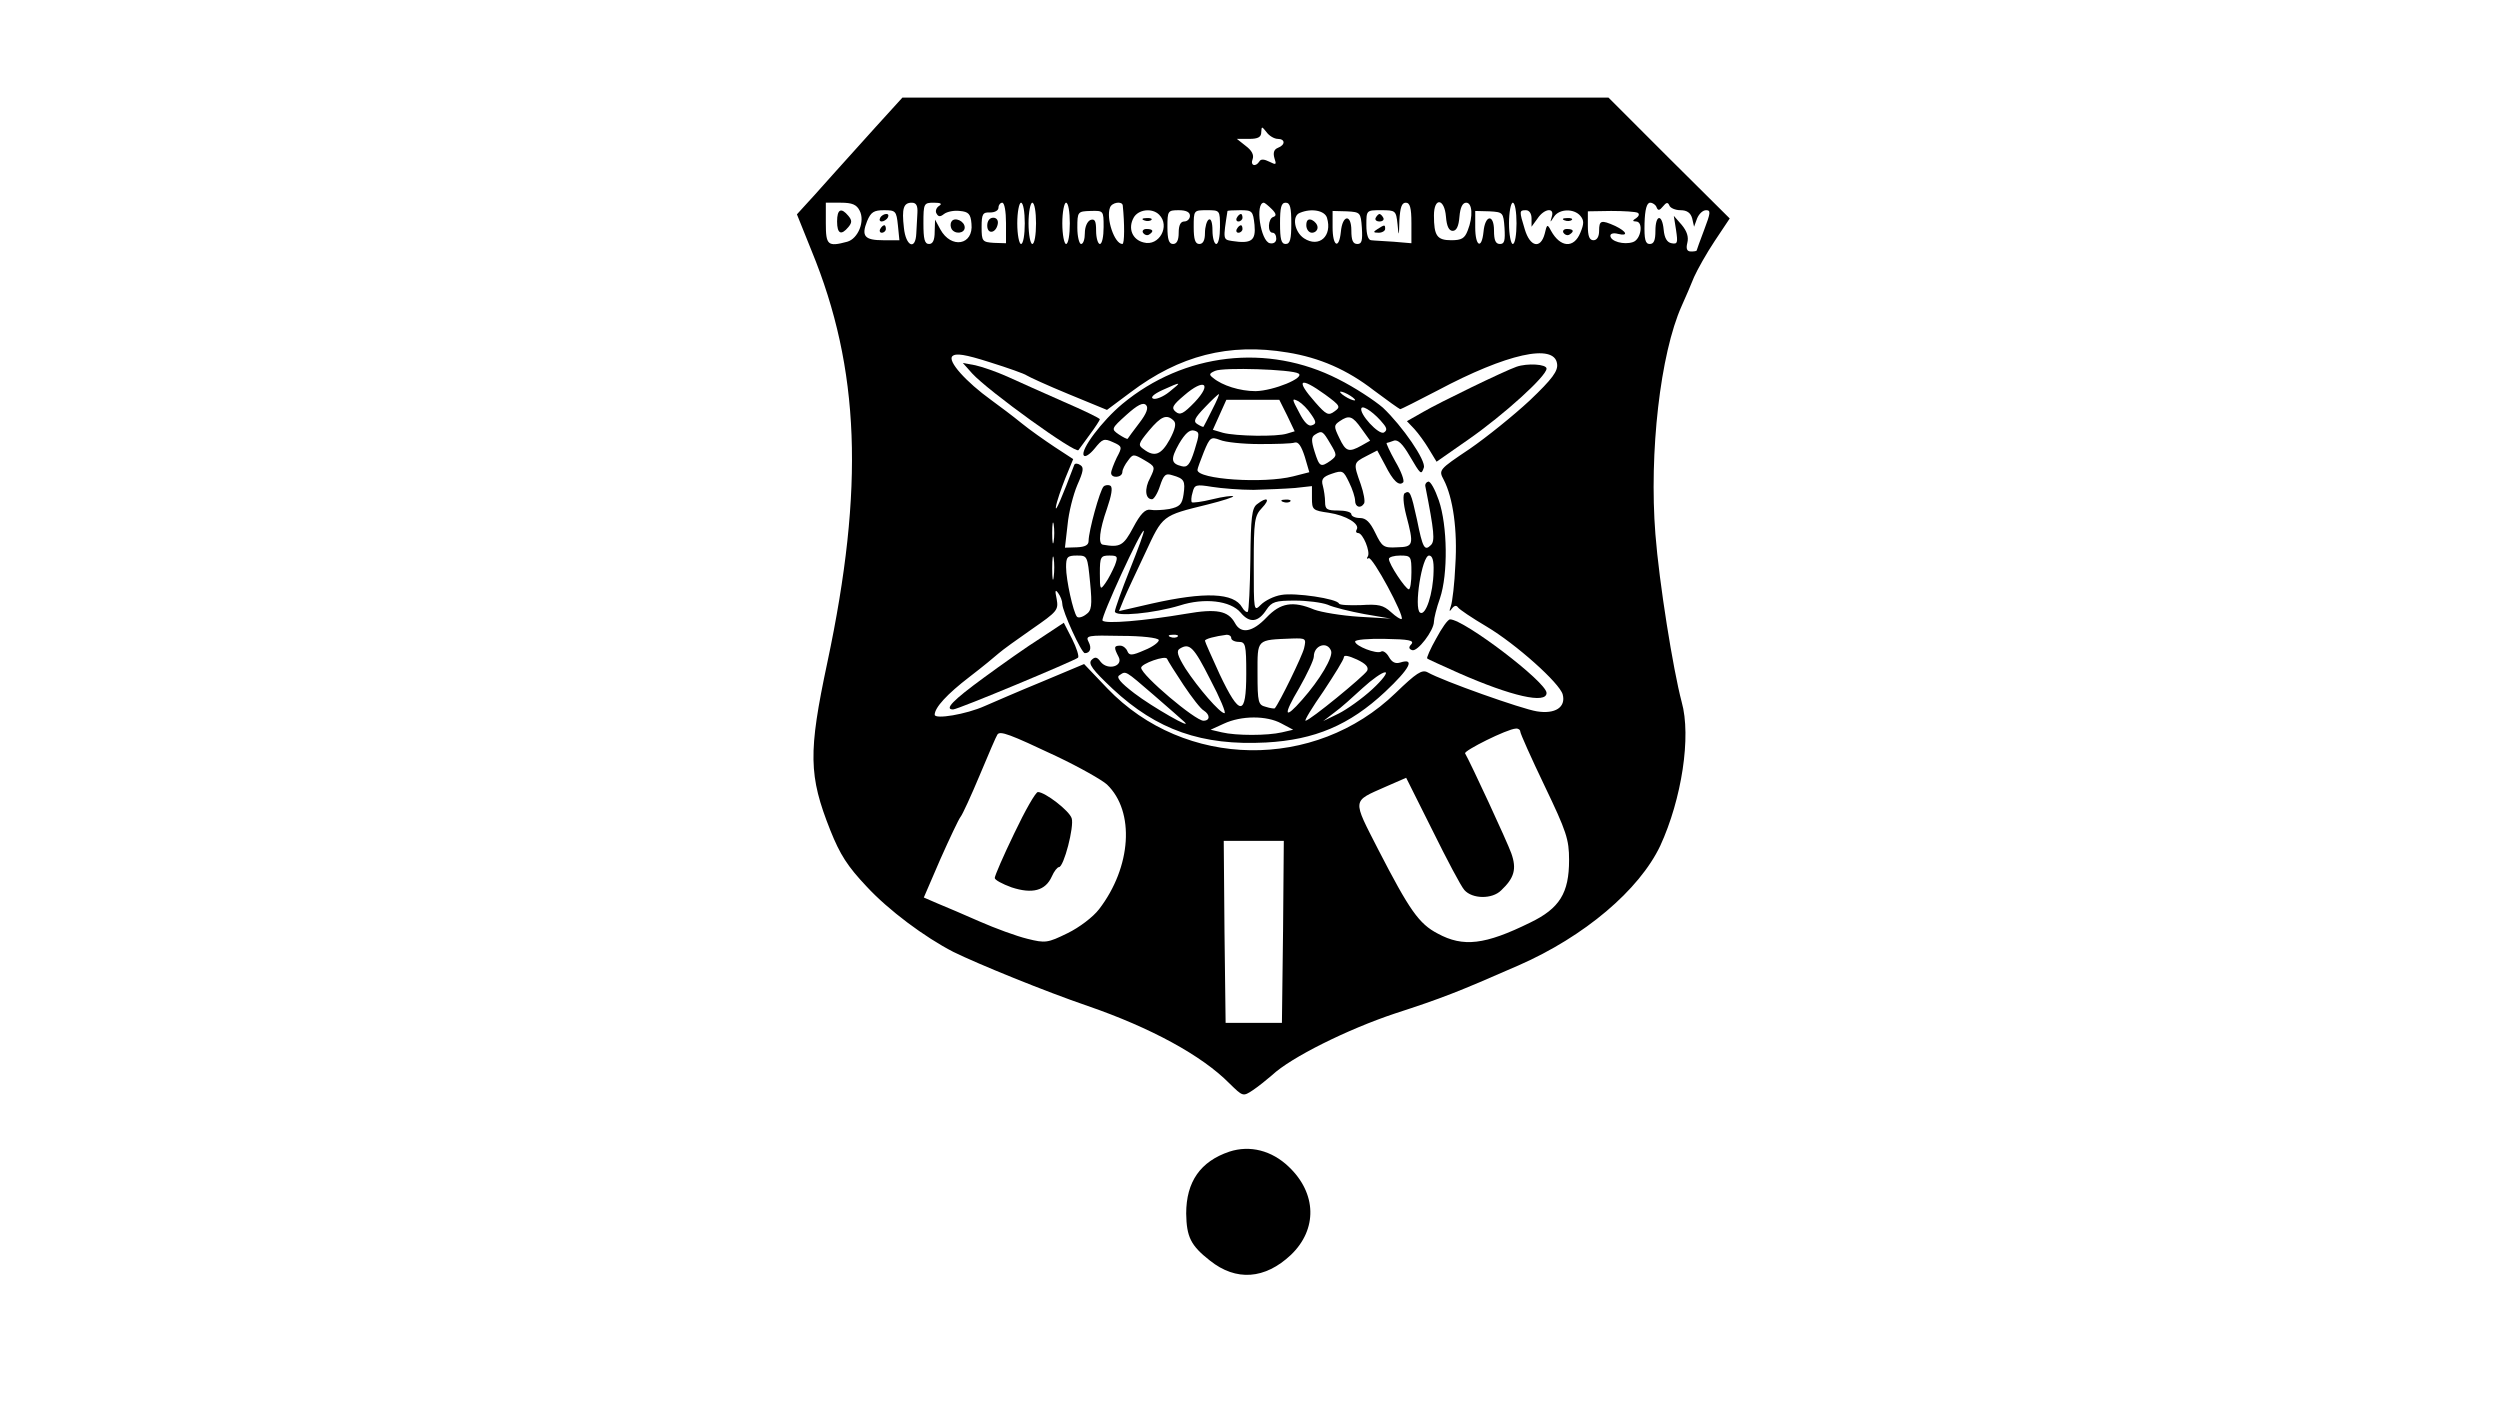 <?xml version="1.0" standalone="no"?>
<!DOCTYPE svg PUBLIC "-//W3C//DTD SVG 20010904//EN"
 "http://www.w3.org/TR/2001/REC-SVG-20010904/DTD/svg10.dtd">
<svg version="1.0" xmlns="http://www.w3.org/2000/svg"
 width="666pt" height="375pt" viewBox="0 0 666 375"
 preserveAspectRatio="xMidYMid meet">

<g transform="translate(0,375) scale(0.1,-0.1)"
fill="#000000" stroke="none">
<path d="M2334 3413 c-39 -43 -88 -98 -109 -121 -22 -24 -53 -60 -71 -79 l-31
-34 39 -97 c129 -314 141 -631 42 -1097 -51 -240 -50 -301 8 -447 26 -65 46
-96 96 -149 59 -64 156 -136 232 -175 65 -32 244 -105 358 -144 168 -58 304
-132 377 -206 36 -35 36 -36 63 -18 15 10 37 28 51 40 50 47 201 122 327 164
126 41 167 57 329 128 176 77 322 201 378 319 57 124 83 291 57 383 -23 87
-60 318 -70 447 -17 217 13 481 70 608 10 22 25 57 33 77 9 20 33 63 55 96
l40 60 -162 161 -161 161 -941 0 -940 0 -70 -77z m1070 -33 c20 0 21 -16 0
-24 -10 -4 -13 -13 -9 -27 6 -18 5 -19 -13 -10 -14 7 -23 8 -27 1 -10 -16 -25
-11 -18 6 4 11 -2 23 -18 35 l-24 19 33 0 c24 0 32 5 32 18 1 16 1 16 14 0 7
-10 21 -18 30 -18z m-1114 -191 c15 -28 -4 -75 -33 -83 -52 -14 -57 -9 -57 49
l0 55 40 0 c30 0 42 -5 50 -21z m154 -6 c-1 -16 -2 -40 -3 -55 -2 -46 -28 -34
-33 15 -6 52 -1 67 21 67 12 0 16 -8 15 -27z m57 18 c-7 -5 -10 -14 -6 -20 5
-9 10 -9 20 -1 8 6 26 10 42 8 23 -2 29 -8 31 -34 6 -57 -54 -68 -83 -15 l-14
26 -1 -32 c0 -23 -5 -33 -15 -33 -12 0 -15 13 -15 55 0 53 1 55 28 55 19 0 23
-3 13 -9z m179 -45 l0 -54 -32 1 c-31 2 -33 4 -33 42 0 35 3 40 23 39 12 0 22
5 22 13 0 7 5 13 10 13 6 0 10 -24 10 -54z m50 -1 c0 -30 -4 -55 -10 -55 -5 0
-10 25 -10 55 0 30 5 55 10 55 6 0 10 -25 10 -55z m30 0 c0 -30 -4 -55 -10
-55 -5 0 -10 25 -10 55 0 30 5 55 10 55 6 0 10 -25 10 -55z m90 0 c0 -30 -4
-55 -10 -55 -5 0 -10 25 -10 55 0 30 5 55 10 55 6 0 10 -25 10 -55z m141 48
c5 -49 5 -103 -1 -103 -21 0 -44 68 -33 97 5 14 32 18 34 6z m397 -10 c12 -12
13 -18 4 -21 -14 -4 -16 -42 -2 -42 6 0 10 -7 10 -16 0 -9 -7 -14 -17 -12 -25
5 -40 108 -16 108 2 0 12 -8 21 -17z m52 -38 c0 -42 -3 -55 -15 -55 -12 0 -15
13 -15 55 0 42 3 55 15 55 12 0 15 -13 15 -55z m320 1 l0 -54 -47 4 c-27 2
-54 3 -60 4 -8 0 -13 15 -13 40 0 40 0 40 39 40 39 0 40 -1 44 -37 3 -35 4
-34 5 10 2 34 6 47 17 47 11 0 15 -13 15 -54z m92 17 c2 -26 8 -38 18 -38 10
0 16 12 18 38 2 24 8 37 18 37 16 0 19 -36 4 -74 -8 -21 -16 -26 -44 -26 -38
0 -46 12 -46 66 0 49 28 46 32 -3z m188 -18 c0 -30 -4 -55 -10 -55 -5 0 -10
25 -10 55 0 30 5 55 10 55 6 0 10 -25 10 -55z m373 43 c4 -10 8 -9 17 2 9 11
13 12 17 3 2 -7 16 -13 30 -13 17 0 27 -7 31 -22 l5 -22 8 22 c5 12 15 22 24
22 13 0 12 -7 -5 -52 -11 -29 -20 -54 -20 -55 0 -2 -7 -3 -15 -3 -11 0 -14 7
-10 23 4 16 -1 31 -15 48 l-21 24 6 -38 c5 -34 4 -38 -12 -35 -12 2 -19 14
-21 36 -4 43 -22 41 -22 -3 0 -25 -4 -35 -15 -35 -12 0 -15 12 -14 55 1 37 6
55 15 55 7 0 15 -6 17 -12z m-2021 -48 l4 -40 -43 0 c-50 0 -59 11 -43 51 10
24 18 29 45 29 31 0 33 -2 37 -40z m548 -5 c0 -25 -4 -45 -10 -45 -5 0 -10 16
-10 35 0 26 -3 33 -15 29 -9 -4 -15 -19 -15 -35 0 -16 -4 -29 -10 -29 -5 0
-10 20 -10 43 0 43 1 44 35 45 35 1 35 1 35 -43z m148 33 c30 -30 0 -85 -41
-74 -30 7 -43 37 -27 66 12 22 49 27 68 8z m82 -3 c0 -8 -7 -15 -15 -15 -10 0
-15 -10 -15 -30 0 -20 -5 -30 -15 -30 -11 0 -15 12 -15 45 0 43 1 45 30 45 20
0 30 -5 30 -15z m80 -30 c0 -25 -4 -45 -10 -45 -5 0 -10 16 -10 36 0 21 -4 33
-10 29 -5 -3 -10 -19 -10 -36 0 -19 -5 -29 -15 -29 -11 0 -15 12 -15 45 0 45
0 45 35 45 35 0 35 0 35 -45z m92 6 c4 -42 -8 -51 -60 -43 -24 4 -24 3 -12 80
0 1 15 2 34 2 32 0 34 -2 38 -39z m193 19 c15 -49 -21 -81 -61 -55 -26 17 -33
60 -11 68 31 13 66 6 72 -13z m93 -27 c2 -34 0 -43 -12 -43 -12 0 -16 10 -16
36 0 45 -24 42 -28 -4 -5 -48 -22 -38 -22 12 l0 44 38 -1 c36 -2 37 -3 40 -44z
m380 0 c2 -34 0 -43 -12 -43 -12 0 -16 10 -16 36 0 45 -24 42 -28 -4 -5 -48
-22 -38 -22 12 l0 44 38 -1 c36 -2 37 -3 40 -44z m72 25 l0 -22 16 22 c18 27
46 30 38 5 -5 -17 -5 -17 6 0 14 21 53 22 70 2 10 -12 10 -21 0 -45 -17 -42
-53 -40 -78 5 -10 19 -11 18 -17 -8 -11 -41 -39 -35 -53 12 -15 49 -15 51 3
51 9 0 15 -9 15 -22z m283 15 c5 -3 3 -9 -4 -14 -10 -6 -11 -9 -1 -9 21 0 14
-48 -8 -55 -24 -8 -60 2 -60 17 0 6 9 8 20 5 29 -7 24 6 -7 21 -38 17 -43 15
-43 -13 0 -16 -6 -25 -15 -25 -11 0 -15 11 -15 38 l0 39 62 1 c34 0 66 -2 71
-5z m-933 -372 c86 -14 159 -46 230 -101 36 -27 67 -49 70 -50 3 0 48 23 100
50 184 98 311 126 318 71 3 -19 -12 -40 -73 -98 -43 -40 -115 -98 -160 -129
-82 -55 -83 -56 -69 -82 25 -48 37 -135 31 -227 -2 -49 -8 -99 -12 -110 -5
-14 -4 -16 3 -6 6 8 12 9 16 3 3 -5 37 -28 76 -51 79 -47 195 -151 203 -181 9
-34 -20 -53 -69 -45 -39 6 -251 81 -291 104 -15 8 -30 -2 -85 -55 -215 -208
-562 -203 -768 12 l-62 65 -112 -47 c-61 -25 -130 -55 -153 -65 -49 -22 -133
-36 -133 -23 0 19 33 55 93 101 34 26 69 55 78 63 9 8 49 37 88 64 68 47 71
51 66 80 -5 23 -4 27 4 16 6 -8 11 -21 11 -29 0 -19 51 -131 60 -131 14 0 19
13 10 30 -9 17 -2 18 87 16 54 0 98 -5 100 -11 1 -5 -15 -18 -38 -27 -34 -15
-41 -15 -46 -2 -3 7 -11 14 -19 14 -17 0 -17 -5 -4 -30 13 -25 -29 -37 -48
-13 -9 13 -15 14 -24 5 -10 -10 2 -26 56 -77 118 -110 238 -152 409 -143 129
7 222 46 317 135 66 62 81 91 40 78 -13 -4 -22 1 -30 15 -6 11 -16 18 -21 14
-12 -7 -69 15 -69 27 0 5 36 8 80 7 63 -1 78 -4 70 -14 -8 -8 -7 -13 2 -16 14
-5 58 52 58 76 0 8 7 37 16 62 22 65 20 194 -3 261 -10 29 -22 51 -28 50 -5
-1 -9 -6 -8 -12 24 -122 26 -146 15 -157 -17 -17 -22 -8 -37 67 -16 73 -19 80
-33 71 -5 -3 -4 -27 4 -58 21 -80 20 -85 -24 -86 -36 -2 -40 1 -58 38 -14 29
-25 40 -41 40 -13 0 -23 5 -23 10 0 6 -16 10 -35 10 -30 0 -35 3 -35 23 0 12
-3 32 -6 43 -5 17 0 24 24 32 29 10 31 8 46 -23 9 -18 16 -40 16 -49 0 -17 15
-22 24 -7 3 5 -1 28 -9 51 -20 56 -20 57 15 75 l29 15 21 -39 c21 -42 37 -57
48 -46 4 4 -5 29 -21 56 -15 27 -25 49 -23 49 2 0 11 3 19 6 11 4 24 -9 42
-40 30 -51 31 -52 38 -32 7 18 -57 111 -109 160 -22 19 -75 54 -119 76 -188
96 -411 70 -575 -66 -54 -45 -112 -122 -103 -137 3 -6 16 2 29 18 21 26 25 28
49 17 25 -11 25 -13 10 -41 -8 -17 -15 -35 -15 -41 0 -15 30 -13 30 3 0 6 7
20 15 30 13 18 15 18 44 1 29 -17 29 -18 15 -47 -16 -29 -13 -57 5 -57 5 0 15
16 21 35 10 30 15 35 33 29 32 -9 35 -15 30 -51 -4 -27 -10 -33 -38 -39 -18
-3 -41 -4 -51 -2 -13 2 -26 -11 -45 -47 -26 -49 -35 -54 -81 -46 -13 2 -9 39
11 96 12 35 16 57 9 61 -5 3 -14 2 -18 -2 -10 -10 -40 -119 -40 -145 0 -11 -9
-16 -31 -17 l-32 -1 7 61 c3 33 15 80 26 106 16 36 18 47 8 53 -7 5 -14 5 -16
1 -32 -85 -52 -132 -49 -112 2 14 14 48 25 76 l21 51 -49 32 c-27 18 -67 46
-89 64 -22 18 -58 45 -80 61 -68 49 -117 104 -104 117 9 9 34 5 100 -16 48
-15 93 -31 98 -35 6 -4 56 -27 112 -50 l102 -42 63 47 c130 98 262 132 418
106z m29 -56 c19 -11 -66 -46 -114 -47 -42 0 -89 15 -113 35 -12 9 -11 12 5
19 22 10 205 4 222 -7z m-344 -49 c-16 -13 -36 -21 -43 -18 -8 3 1 12 25 23
51 23 53 23 18 -5z m68 -27 c-30 -31 -39 -36 -51 -26 -12 10 -9 17 23 44 53
46 75 32 28 -18z m347 20 c41 -30 42 -33 25 -45 -16 -12 -22 -9 -51 24 -54 61
-42 70 26 21z m80 -15 c0 -2 -9 0 -20 6 -11 6 -20 13 -20 16 0 2 9 0 20 -6 11
-6 20 -13 20 -16z m-381 -26 c-12 -24 -22 -44 -23 -45 -1 -1 -8 2 -16 7 -12 7
-8 16 20 45 18 19 35 35 37 35 2 0 -6 -19 -18 -42z m200 -15 l20 -42 -20 -6
c-27 -9 -137 -7 -171 2 l-27 8 18 40 18 40 71 0 70 0 21 -42z m64 3 c14 -20
14 -25 2 -29 -9 -4 -21 8 -34 34 -20 37 -20 39 -2 30 10 -6 25 -21 34 -35z
m-458 -23 c-16 -21 -30 -40 -31 -42 -2 -1 -12 4 -24 12 -20 14 -20 15 21 52
29 26 44 34 52 26 7 -7 2 -22 -18 -48z m651 -3 c9 -11 9 -17 1 -22 -13 -9 -68
51 -60 65 5 8 37 -15 59 -43z m-559 9 c7 -7 4 -22 -11 -50 -22 -40 -40 -48
-69 -26 -16 11 -15 15 14 50 32 38 47 45 66 26z m500 -21 l23 -32 -23 -13
c-34 -19 -42 -16 -59 20 -15 31 -15 34 1 45 25 17 34 14 58 -20z m-445 -58
c-12 -38 -19 -46 -34 -42 -29 7 -30 19 -7 60 16 27 28 38 40 35 15 -4 15 -8 1
-53z m362 18 c18 -30 18 -32 1 -45 -27 -19 -30 -17 -43 24 -9 29 -9 39 1 45
19 12 21 10 41 -24z m-189 -1 c44 0 86 1 94 4 10 3 18 -10 27 -38 l12 -41 -43
-11 c-79 -20 -255 -8 -255 17 0 4 8 25 17 48 16 39 19 41 43 32 14 -6 61 -11
105 -11z m-15 -122 c36 1 85 3 110 5 l45 5 0 -32 c0 -31 2 -33 45 -39 46 -7
84 -30 74 -45 -3 -5 -1 -9 4 -9 13 0 33 -50 26 -62 -4 -6 -3 -8 2 -5 10 6 96
-154 88 -162 -2 -2 -15 6 -28 18 -21 19 -33 22 -80 19 -31 -1 -57 0 -59 4 -4
13 -118 30 -154 23 -19 -3 -43 -15 -54 -26 -19 -19 -19 -18 -19 108 0 116 2
129 22 150 23 24 14 31 -13 10 -14 -10 -17 -35 -18 -147 -1 -74 -4 -137 -7
-140 -3 -2 -10 3 -15 12 -22 39 -99 42 -241 10 l-87 -20 13 32 c7 17 33 72 57
123 47 101 44 99 166 129 40 10 71 20 68 22 -2 2 -27 -1 -55 -8 -28 -7 -53
-10 -55 -8 -2 2 -2 14 2 26 5 21 9 22 52 15 25 -4 75 -8 111 -8z m-533 -137
c-2 -13 -4 -3 -4 22 0 25 2 35 4 23 2 -13 2 -33 0 -45z m203 -75 c-22 -55 -40
-106 -40 -112 0 -15 104 -5 173 16 65 21 135 13 162 -19 24 -29 47 -26 69 8
14 21 24 24 76 24 32 0 71 -5 87 -11 15 -7 60 -18 98 -25 l70 -12 -85 5 c-47
3 -100 12 -119 19 -57 24 -90 18 -127 -21 -37 -39 -68 -45 -84 -15 -18 33 -49
39 -130 25 -112 -19 -217 -28 -223 -18 -5 8 104 245 110 239 2 -2 -15 -48 -37
-103z m-203 -20 c-2 -16 -4 -5 -4 22 0 28 2 40 4 28 2 -13 2 -35 0 -50z m97
-15 c6 -62 4 -75 -11 -85 -9 -7 -20 -10 -24 -6 -10 12 -29 98 -29 132 0 27 3
31 29 31 28 0 28 -1 35 -72z m66 46 c-6 -14 -17 -36 -25 -47 -14 -20 -15 -19
-15 26 0 43 2 47 25 47 22 0 24 -2 15 -26z m790 -19 c0 -25 -3 -45 -7 -45 -9
1 -53 67 -53 81 0 5 14 9 30 9 29 0 30 -2 30 -45z m59 3 c-1 -59 -21 -120 -36
-110 -17 11 5 152 24 152 9 0 13 -14 12 -42z m-682 -174 c-3 -3 -12 -4 -19 -1
-8 3 -5 6 6 6 11 1 17 -2 13 -5z m143 -4 c0 -5 9 -10 20 -10 18 0 20 -7 20
-85 0 -114 -17 -115 -71 -1 -21 46 -39 86 -39 89 0 5 27 12 58 16 6 0 12 -3
12 -9z m194 -27 c-5 -21 -65 -144 -78 -160 -1 -1 -12 0 -24 4 -20 5 -22 11
-22 89 0 93 -4 89 93 93 36 1 37 0 31 -26z m-250 -83 c26 -49 43 -90 38 -90
-12 0 -70 67 -104 119 -21 34 -25 47 -15 53 26 16 37 5 81 -82z m322 76 c6
-16 -30 -77 -77 -130 -48 -55 -52 -43 -8 31 21 37 39 75 39 84 0 30 36 42 46
15z m-393 -91 c22 -33 46 -64 54 -68 17 -11 17 -27 -1 -27 -22 0 -165 121
-166 141 0 11 65 34 69 24 2 -5 22 -37 44 -70z m489 38 c-9 -15 -153 -133
-164 -133 -4 0 18 36 48 79 29 44 54 84 54 90 0 7 13 4 35 -6 23 -11 32 -20
27 -30z m-568 -65 c39 -34 76 -66 81 -71 26 -24 -86 40 -133 76 -38 29 -49 43
-40 48 18 12 13 15 92 -53z m582 16 c-27 -25 -68 -54 -90 -65 l-41 -20 30 23
c17 12 50 42 75 65 25 23 52 42 60 42 8 0 -7 -20 -34 -45z m-243 -91 l32 -17
-30 -7 c-39 -9 -122 -9 -160 0 l-30 7 35 16 c47 22 114 22 153 1z m637 -22 c0
-5 29 -70 65 -145 58 -121 65 -142 65 -197 0 -88 -25 -129 -104 -167 -120 -59
-178 -66 -246 -29 -50 26 -75 62 -158 223 -70 137 -71 128 19 168 l55 24 70
-140 c38 -77 76 -149 85 -159 21 -24 74 -25 98 -1 35 33 42 57 27 99 -11 31
-108 240 -123 266 -4 7 112 65 135 66 6 1 12 -3 12 -8z m-1235 -66 c61 -29
121 -63 134 -75 75 -72 65 -220 -21 -332 -16 -21 -53 -49 -84 -64 -53 -26 -59
-27 -107 -15 -29 7 -86 28 -127 46 -41 18 -92 40 -112 48 l-37 16 44 102 c25
56 49 107 54 113 5 6 28 56 51 111 23 55 44 104 47 108 7 11 33 1 158 -58z
m603 -467 l-3 -243 -75 0 -75 0 -3 243 -2 242 80 0 80 0 -2 -242z"/>
<path d="M2230 3160 c0 -33 11 -38 30 -15 10 12 10 18 0 30 -19 23 -30 18 -30
-15z"/>
<path d="M2535 3160 c-4 -6 -3 -14 0 -20 9 -15 35 -12 35 4 0 17 -27 29 -35
16z"/>
<path d="M2630 3149 c0 -24 23 -21 28 4 2 10 -3 17 -12 17 -10 0 -16 -9 -16
-21z"/>
<path d="M3665 3170 c-3 -5 1 -10 10 -10 9 0 13 5 10 10 -3 6 -8 10 -10 10 -2
0 -7 -4 -10 -10z"/>
<path d="M3670 3140 c-13 -8 -12 -10 3 -10 9 0 17 5 17 10 0 12 -1 12 -20 0z"/>
<path d="M2345 3170 c-3 -5 -2 -10 4 -10 5 0 13 5 16 10 3 6 2 10 -4 10 -5 0
-13 -4 -16 -10z"/>
<path d="M2345 3140 c-3 -5 -1 -10 4 -10 6 0 11 5 11 10 0 6 -2 10 -4 10 -3 0
-8 -4 -11 -10z"/>
<path d="M3048 3163 c7 -3 16 -2 19 1 4 3 -2 6 -13 5 -11 0 -14 -3 -6 -6z"/>
<path d="M3045 3130 c4 -6 11 -8 16 -5 14 9 11 15 -7 15 -8 0 -12 -5 -9 -10z"/>
<path d="M3295 3170 c-3 -5 -1 -10 4 -10 6 0 11 5 11 10 0 6 -2 10 -4 10 -3 0
-8 -4 -11 -10z"/>
<path d="M3295 3140 c-3 -5 -1 -10 4 -10 6 0 11 5 11 10 0 6 -2 10 -4 10 -3 0
-8 -4 -11 -10z"/>
<path d="M3480 3150 c0 -11 7 -20 15 -20 8 0 15 6 15 14 0 8 -7 16 -15 20 -10
4 -15 -1 -15 -14z"/>
<path d="M4168 3163 c7 -3 16 -2 19 1 4 3 -2 6 -13 5 -11 0 -14 -3 -6 -6z"/>
<path d="M4165 3130 c4 -6 11 -8 16 -5 14 9 11 15 -7 15 -8 0 -12 -5 -9 -10z"/>
<path d="M2590 2755 c43 -47 276 -215 283 -204 2 2 15 21 30 41 15 20 27 39
27 41 0 3 -44 24 -97 47 -54 24 -122 54 -150 67 -29 13 -67 26 -85 30 l-33 6
25 -28z"/>
<path d="M4040 2773 c-32 -11 -207 -96 -248 -120 l-44 -25 20 -21 c11 -12 29
-37 39 -54 l20 -33 86 60 c93 65 207 168 207 188 0 12 -51 15 -80 5z"/>
<path d="M3826 2049 c-16 -28 -26 -52 -24 -53 1 -2 40 -19 84 -39 141 -62 234
-83 234 -53 0 29 -220 196 -257 196 -6 0 -22 -23 -37 -51z"/>
<path d="M2772 2050 c-35 -22 -103 -70 -152 -106 -82 -60 -105 -84 -81 -84 13
0 324 130 333 138 3 4 -4 26 -16 50 l-22 43 -62 -41z"/>
<path d="M3418 2413 c7 -3 16 -2 19 1 4 3 -2 6 -13 5 -11 0 -14 -3 -6 -6z"/>
<path d="M2702 1530 c-29 -60 -52 -113 -52 -119 0 -5 20 -16 45 -25 55 -18 90
-9 107 29 6 14 15 25 19 25 13 0 41 108 34 130 -6 20 -71 70 -90 70 -6 0 -34
-49 -63 -110z"/>
<path d="M3275 682 c-77 -26 -115 -80 -115 -165 1 -62 12 -85 63 -125 70 -56
147 -50 216 15 71 68 69 164 -6 235 -45 43 -103 58 -158 40z"/>
</g>
</svg>
